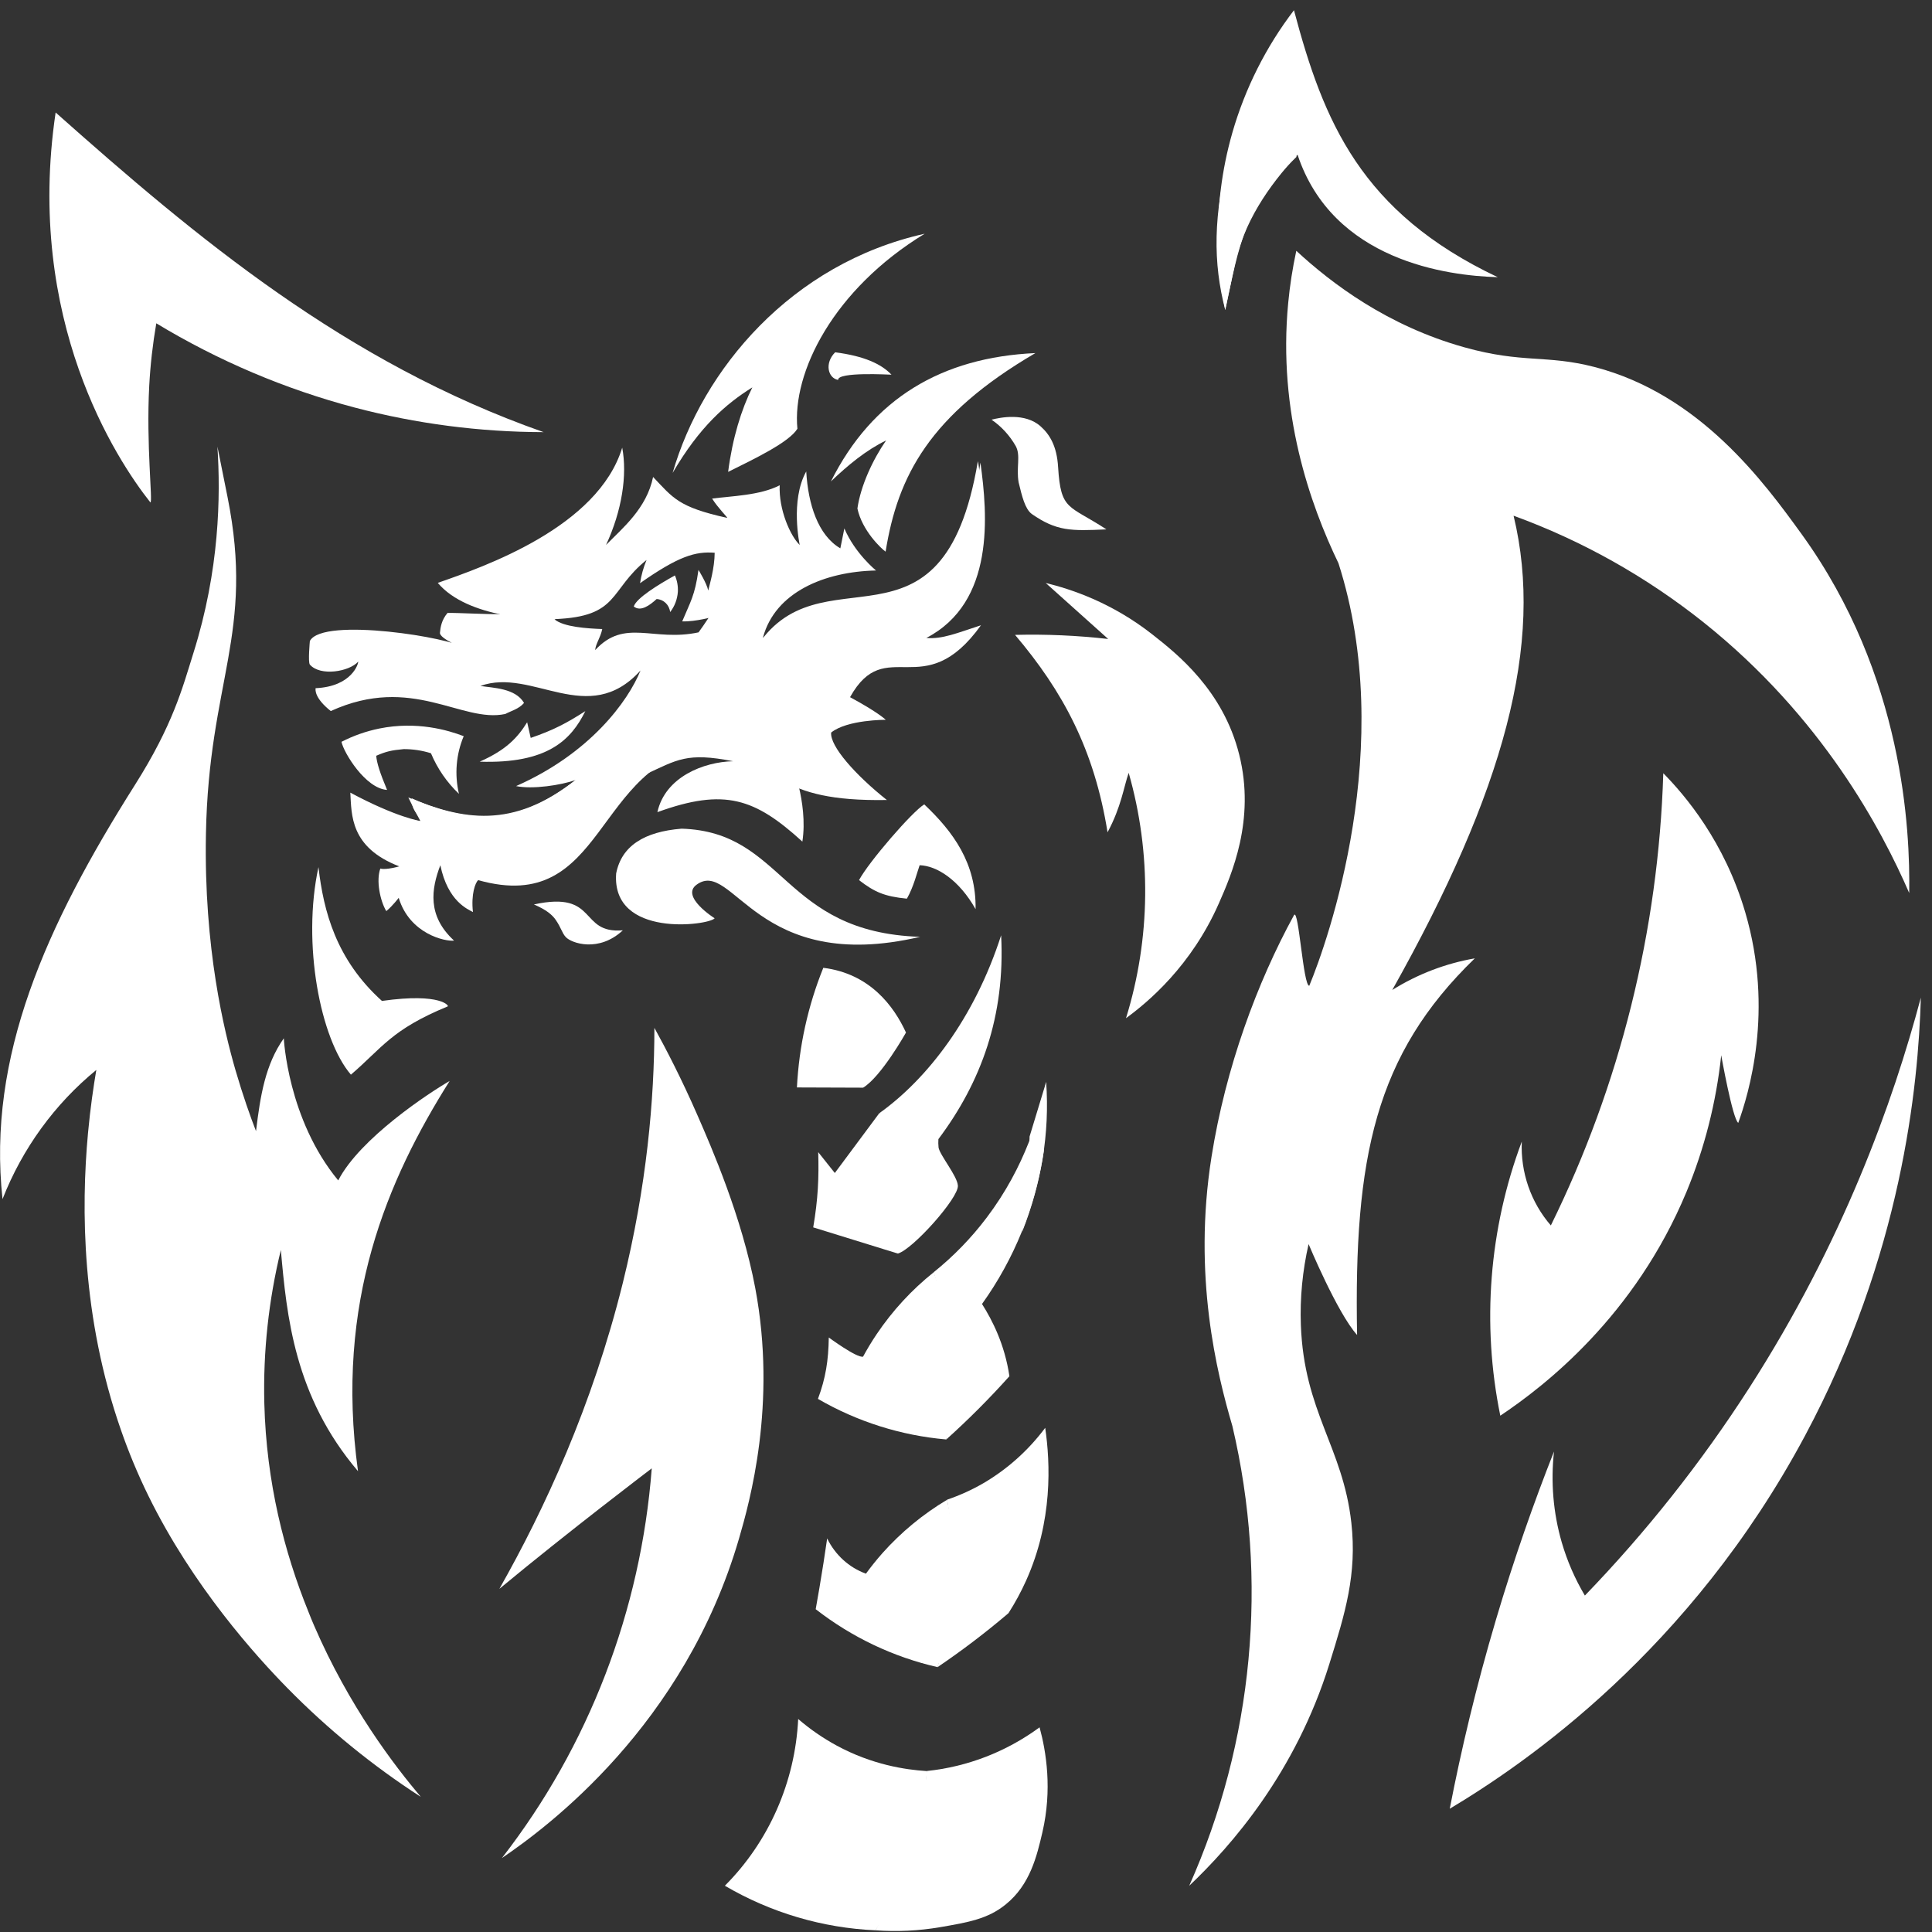 <svg width="49" height="49" viewBox="0 0 49 49" fill="none" xmlns="http://www.w3.org/2000/svg">
<rect x="0" y="0" width="49" height="49" fill="#333333" stroke="none"/>
<path d="M11.64 20.134C11.335 19.845 11.093 19.493 10.93 19.104C10.707 19.034 10.473 18.999 10.241 18.999C9.922 19.029 9.795 19.058 9.542 19.168C9.556 19.35 9.638 19.606 9.817 20.034C9.269 19.999 8.716 19.088 8.661 18.814C8.966 18.658 9.287 18.545 9.621 18.477C10.571 18.285 11.362 18.518 11.761 18.671C11.567 19.131 11.525 19.645 11.64 20.134Z" fill="white"/>
<path d="M13.46 18.715C13.431 18.583 13.399 18.45 13.37 18.318C13.126 18.71 12.839 19.02 12.166 19.318C13.886 19.374 14.485 18.767 14.845 18.036C14.372 18.339 14.038 18.518 13.46 18.715Z" fill="white"/>
<path d="M18.594 18.634C17.828 18.679 16.648 18.298 16.363 18.541C16.799 16.796 19.551 18.002 20.131 16.315C19.962 17.14 20.131 17.54 18.714 18.178C18.714 18.178 19.097 18.437 19.234 18.436L18.594 18.634Z" fill="white"/>
<path d="M10.124 16.852C10.485 17.14 11.312 16.928 11.443 16.844C11.151 17.41 10.429 17.606 10.124 16.852Z" fill="white"/>
<path d="M16.996 15.524C16.976 15.343 16.832 15.202 16.653 15.193C16.482 15.35 16.249 15.524 16.074 15.382C16.139 15.169 16.7 14.826 17.117 14.594C17.175 14.726 17.2 14.869 17.192 15.012C17.178 15.199 17.111 15.378 16.996 15.524Z" fill="white"/>
<path d="M26.26 8.955C23.883 9.063 22.127 10.108 21.074 12.21C21.512 11.792 21.967 11.417 22.473 11.171C22.134 11.66 21.827 12.324 21.746 12.897C21.866 13.459 22.35 13.915 22.461 13.991C22.768 12.076 23.571 10.527 26.26 8.955Z" fill="white"/>
<path d="M19.081 9.825C18.422 10.236 17.745 10.816 17.059 11.995C17.818 9.368 20.068 6.683 23.452 5.928C21.138 7.339 20.085 9.444 20.224 10.874C20.012 11.22 19.126 11.641 18.467 11.968C18.578 11.106 18.804 10.381 19.081 9.825Z" fill="white"/>
<path d="M8.9 27.256C8.122 26.349 7.656 23.927 8.077 21.992C8.206 23.114 8.525 24.338 9.687 25.386C11.206 25.17 11.406 25.526 11.352 25.526C9.923 26.114 9.692 26.578 8.9 27.256Z" fill="white"/>
<path d="M12.729 47.125C14.931 44.291 16.254 40.85 16.53 37.241C16.53 37.241 14.421 38.84 12.665 40.297C13.811 38.276 15.024 35.654 15.796 32.538C16.404 30.077 16.596 27.886 16.597 26.069C16.897 26.613 17.288 27.367 17.689 28.285C18.047 29.104 18.814 30.861 19.155 32.669C19.71 35.619 19.012 38.096 18.745 39.015C17.361 43.769 13.875 46.347 12.729 47.125Z" fill="white"/>
<path d="M21.889 27.586L20.212 27.58C20.265 26.537 20.491 25.511 20.881 24.546C21.749 25.286 22.137 26.459 21.889 27.586Z" fill="white"/>
<path d="M25.927 31.237C26.019 30.723 26.119 29.05 26.112 28.826L26.533 27.442C26.626 28.756 26.406 30.017 25.927 31.237Z" fill="white"/>
<path d="M22.771 31.793L20.625 31.129C20.749 30.405 20.771 29.863 20.752 29.221L21.173 29.75L22.306 28.226C22.96 29.291 23.128 30.593 22.771 31.793Z" fill="white"/>
<path d="M24.001 36.508C22.855 36.409 21.745 36.059 20.745 35.479C20.942 34.95 21.011 34.506 21.02 33.922C21.02 33.922 21.73 34.446 21.889 34.408C21.989 34.223 22.104 34.031 22.234 33.838C22.636 33.241 23.124 32.712 23.683 32.266C24.168 33.623 24.279 35.09 24.001 36.508Z" fill="white"/>
<path d="M44.086 28.479C43.941 28.377 43.654 26.764 43.654 26.764C43.527 27.958 43.23 29.126 42.772 30.231C41.463 33.378 39.184 35.148 38.051 35.905C37.576 33.582 37.766 31.168 38.596 28.953C38.562 29.733 38.826 30.496 39.333 31.08C41.089 27.515 42.062 23.6 42.185 19.611C42.736 20.171 43.736 21.341 44.264 23.14C45 25.642 44.347 27.753 44.086 28.479Z" fill="white"/>
<path d="M33.806 8.815C33.432 10.161 33.587 10.701 33.491 11.368C33.491 11.368 32.938 10.933 32.708 9.207L33.066 9.768C33.261 8.609 33.021 7.842 33.381 7.369C36.066 8.001 38.553 11.282 36.084 18.604C36.038 17.558 37.721 10.947 33.806 8.815Z" fill="white"/>
<path d="M32.886 3.975C31.569 5.252 31.436 6.163 31.075 7.861C30.765 6.674 30.76 5.453 31.198 3.78C32.436 3.516 32.779 3.832 32.886 3.975Z" fill="white"/>
<path d="M23.337 23.76C19.18 24.735 18.597 21.768 17.671 22.435C17.246 22.736 18.125 23.29 18.125 23.29C17.988 23.468 15.508 23.803 15.627 22.154C15.763 21.454 16.34 21.093 17.288 21.017C19.916 21.098 19.831 23.648 23.337 23.76Z" fill="white"/>
<path d="M17.972 18.942C15.044 19.322 15.385 23.241 12.127 22.322C12.055 22.387 11.944 22.678 11.995 23.132C11.87 23.06 11.359 22.868 11.168 21.944C10.94 22.543 10.829 23.225 11.516 23.856C11.297 23.884 10.392 23.692 10.112 22.771C10.112 22.771 9.961 22.973 9.797 23.108C9.638 22.841 9.536 22.332 9.646 22.028C9.792 22.071 10.126 21.973 10.126 21.973C8.876 21.492 8.918 20.663 8.885 20.103C10.062 20.735 10.662 20.823 10.662 20.823C10.662 20.823 10.511 20.546 10.356 20.225C11.733 20.795 13.003 21.043 14.614 19.771C16.66 18.217 17.993 16.062 18.126 15.634C18.126 15.634 17.642 15.774 17.303 15.759C17.51 15.259 17.623 15.113 17.715 14.454C17.715 14.454 17.929 14.8 17.962 14.978C18.002 14.807 18.122 14.418 18.126 14.019C17.632 13.981 17.207 14.108 16.233 14.791C16.264 14.589 16.32 14.391 16.398 14.202C15.438 14.973 15.719 15.64 14.066 15.702C13.71 15.724 11.864 15.688 11.103 14.783C12.289 14.369 15.163 13.373 15.781 11.354C15.912 12.048 15.775 12.953 15.37 13.822C15.795 13.388 16.399 12.897 16.564 12.097C17.072 12.63 17.202 12.862 18.445 13.135C18.454 13.123 18.198 12.868 18.061 12.645C18.541 12.581 19.275 12.567 19.775 12.308C19.747 12.918 20.042 13.591 20.283 13.822C20.283 13.822 20.036 12.694 20.448 11.957C20.496 12.792 20.749 13.578 21.313 13.907L21.415 13.402C21.682 14.034 22.218 14.469 22.218 14.469C20.915 14.497 19.659 15.016 19.35 16.172C23.83 15.589 24.516 13.991 24.866 11.733C25.05 13.059 25.237 15.274 23.494 16.18C23.9 16.215 24.272 16.055 24.88 15.858C23.424 17.885 22.465 16.055 21.559 17.682C22.274 18.067 22.465 18.256 22.465 18.256C22.465 18.256 21.491 18.25 21.08 18.579C21.046 18.923 21.69 19.652 22.493 20.29C19.632 20.338 19.851 19.419 17.972 18.942Z" fill="white"/>
<path d="M28.061 13.426C27.161 13.469 26.797 13.473 26.167 13.035C25.996 12.905 25.92 12.587 25.835 12.235C25.769 11.86 25.892 11.556 25.763 11.316C25.611 11.048 25.4 10.817 25.148 10.644C25.363 10.589 25.994 10.457 26.392 10.813C26.623 11.019 26.804 11.311 26.836 11.846C26.904 12.962 27.102 12.799 28.061 13.426Z" fill="white"/>
<path d="M7.966 41.228C8.856 43.287 10.004 44.781 10.673 45.573C9.452 44.784 8.319 43.861 7.296 42.82C6.504 42.014 4.892 40.237 3.766 37.942C3.499 37.399 3.266 36.84 3.067 36.267C2.07 33.409 2.055 30.65 2.232 28.737C2.291 28.101 2.371 27.558 2.443 27.136C1.387 28.001 0.567 29.129 0.064 30.412C-0.329 26.801 1.166 23.476 3.423 19.906C4.386 18.384 4.625 17.458 4.906 16.56C5.569 14.456 5.597 12.583 5.514 11.326C5.6 11.753 5.685 12.18 5.771 12.607C6.465 16.074 5.294 17.264 5.223 21.154C5.168 24.056 5.688 26.158 5.974 27.147C6.164 27.797 6.353 28.328 6.493 28.688C6.603 27.783 6.729 26.999 7.198 26.334C7.198 26.334 7.294 28.385 8.578 29.938C9.131 28.867 10.883 27.717 11.404 27.416C9.831 29.914 8.487 33.017 9.08 37.313C7.463 35.413 7.272 33.374 7.123 31.703C6.813 32.974 6.671 34.284 6.704 35.595C6.755 37.602 7.213 39.375 7.82 40.872C7.867 40.996 7.917 41.114 7.966 41.228Z" fill="white"/>
<path d="M21.89 27.586C21.966 26.25 21.282 25.173 20.882 24.546C22.065 24.694 22.672 25.521 22.978 26.188C22.978 26.188 22.351 27.308 21.89 27.586Z" fill="white"/>
<path d="M23.8 28.891C23.795 28.963 23.797 29.032 23.804 29.104C23.834 29.294 24.279 29.826 24.294 30.069C24.323 30.372 23.154 31.685 22.772 31.793C22.767 30.634 22.995 30.226 22.309 28.228C23.514 27.366 24.714 25.824 25.391 23.721C25.498 25.764 24.885 27.445 23.8 28.891Z" fill="white"/>
<path d="M25.601 34.904C25.096 35.468 24.562 36.003 24 36.508C24.155 35.041 24.096 33.618 23.68 32.267C24.183 31.863 24.635 31.398 25.026 30.88C26.009 29.58 26.378 28.251 26.534 27.443C26.514 28.03 26.492 28.618 26.472 29.205C26.261 30.604 25.725 31.931 24.906 33.072C25.166 33.482 25.483 34.099 25.601 34.904Z" fill="white"/>
<path d="M48.422 22.649C47.727 21.049 46.219 18.19 43.211 15.788C41.754 14.627 40.127 13.713 38.388 13.08C39.17 16.32 38.15 20.05 35.312 25.107H35.313C35.954 24.706 36.664 24.435 37.405 24.306C34.875 26.75 34.335 29.366 34.419 33.858C33.916 33.3 33.189 31.553 33.189 31.553C33.035 32.227 32.968 32.916 32.993 33.606C33.074 35.811 34.058 36.699 34.273 38.618C34.42 39.934 34.114 40.92 33.718 42.194C32.861 44.955 31.232 46.812 30.161 47.828C31.79 44.176 32.175 40.072 31.256 36.168C30.86 34.819 30.249 32.36 30.726 29.345C31.085 27.078 31.88 24.925 32.821 23.206C32.939 23.041 33.051 25 33.206 25.002C33.679 23.862 35.429 18.914 33.947 14.286C33.226 12.791 32.405 10.459 32.672 7.682C32.714 7.238 32.783 6.798 32.877 6.361C33.768 7.185 35.186 8.263 37.141 8.809C38.633 9.225 39.208 8.989 40.445 9.309C43.116 10.003 44.739 12.227 45.702 13.559C48.285 17.139 48.446 21.061 48.422 22.649Z" fill="white"/>
<path d="M31.308 6.76C31.231 7.126 31.153 7.493 31.075 7.861C30.904 7.003 30.693 5.329 31.254 3.37C31.578 2.242 32.109 1.186 32.818 0.259C33.566 3.078 34.512 5.385 37.986 7.03C36.7 6.993 33.805 6.614 32.909 3.924C32.165 4.726 31.532 5.652 31.308 6.76Z" fill="white"/>
<path d="M30.912 22.914C30.216 24.494 29.123 25.412 28.558 25.824C29.183 23.803 29.207 21.636 28.626 19.601C28.5 19.962 28.438 20.463 28.09 21.109C27.753 19.009 26.955 17.531 25.744 16.102C26.533 16.082 27.321 16.117 28.106 16.206L26.522 14.786C27.148 14.937 28.192 15.275 29.236 16.098C29.857 16.587 31.023 17.507 31.43 19.142C31.845 20.798 31.233 22.184 30.912 22.914Z" fill="white"/>
<path d="M15.797 23.595C15.187 24.163 14.496 23.924 14.35 23.767C14.252 23.662 14.238 23.538 14.092 23.327C14.008 23.205 13.858 23.074 13.541 22.939C15.184 22.579 14.67 23.69 15.797 23.595Z" fill="white"/>
<path d="M24.743 23.058C24.326 22.319 23.762 21.957 23.324 21.944C23.265 22.106 23.175 22.488 23.001 22.792C22.428 22.736 22.178 22.623 21.787 22.322C22.03 21.864 23.136 20.585 23.441 20.401C24.18 21.101 24.762 21.896 24.743 23.058Z" fill="white"/>
<path d="M3.964 8.2C3.874 8.723 3.813 9.254 3.785 9.784C3.705 11.278 3.879 12.737 3.815 12.741H3.813C2.953 11.657 0.63 8.114 1.411 2.853C4.992 6.037 8.77 9.198 13.787 10.96C12.169 10.957 10.557 10.748 8.991 10.335C7.225 9.868 5.532 9.149 3.964 8.2Z" fill="white"/>
<path d="M20.35 21.345C19.145 20.247 18.377 19.98 16.673 20.598C16.87 19.704 17.853 19.321 18.594 19.307C17.419 19.074 17.176 19.269 16.363 19.644C14.282 20.134 14.364 22.32 12.119 21.364C12.066 21.422 11.869 21.549 11.662 21.626C11.566 21.439 11.46 21.068 11.352 20.915C11.216 20.979 10.931 21.263 10.547 21.458C10.319 21.544 9.303 21.372 9.111 20.447C9.564 20.636 10.277 20.766 10.703 20.836C10.524 20.572 10.435 20.499 10.442 20.247C12.13 21.001 13.288 20.807 14.599 19.783C14.232 19.913 13.507 20.025 13.089 19.937C14.965 19.11 15.929 17.785 16.245 17.005C14.914 18.475 13.505 16.921 12.184 17.397C12.507 17.45 13.069 17.45 13.291 17.828C13.159 17.983 12.957 18.032 12.816 18.108C11.709 18.347 10.451 17.094 8.389 18.034C7.98 17.708 7.997 17.5 8.005 17.454C8.934 17.412 9.095 16.818 9.084 16.781C8.861 17.034 8.125 17.161 7.859 16.856C7.808 16.796 7.859 16.257 7.859 16.257C8.188 15.63 11.55 16.197 11.706 16.416C11.746 16.438 11.153 16.2 11.158 16.051C11.171 15.907 11.199 15.724 11.35 15.546C11.583 15.538 12.342 15.584 12.681 15.575C12.645 15.457 12.521 15.314 12.544 15.098C13.12 15.065 13.833 14.632 14.602 14.454C14.564 14.697 14.311 14.962 14.426 15.132C14.543 15.114 14.766 15.132 15.316 15.04C15.074 15.356 14.63 15.589 14.064 15.708C14.294 15.903 14.898 15.94 15.274 15.954C15.232 16.169 15.106 16.329 15.095 16.488C15.85 15.67 16.563 16.286 17.717 16.038C18.366 15.154 18.684 14.243 19.405 14.243C19.203 14.533 18.956 15.791 19.13 16.502C20.77 13.781 23.905 17.027 24.801 11.697C24.847 11.882 24.885 12.503 24.919 12.632L24.754 12.617C24.357 16.481 20.72 15.694 20.169 16.51C20.125 16.483 20.189 16.246 20.136 16.316C19.397 18.201 16.996 16.667 16.367 18.542C16.846 18.334 17.634 18.68 18.599 18.636C19.61 18.299 19.85 18.305 20.538 18.056C20.265 18.645 20.138 18.643 19.788 19.029C20.237 19.404 20.715 19.74 21.215 20.039C20.914 20.063 20.619 20.074 20.263 19.964C20.347 20.317 20.428 20.842 20.35 21.345Z" fill="white"/>
<path d="M22.61 9.503C22.566 9.503 21.237 9.425 21.257 9.636C20.994 9.587 20.909 9.206 21.182 8.935C21.919 9.03 22.355 9.233 22.61 9.503Z" fill="white"/>
<path d="M48.717 25.302C48.653 27.547 48.234 31.825 45.779 36.414C42.861 41.869 38.693 44.723 36.769 45.874C37.056 44.392 37.437 42.779 37.944 41.069C38.403 39.523 38.904 38.102 39.413 36.814C39.328 37.587 39.393 38.37 39.609 39.116C39.747 39.591 39.945 40.045 40.196 40.467C41.749 38.859 43.143 37.099 44.358 35.211C46.746 31.499 48.013 27.947 48.717 25.302Z" fill="white"/>
<path d="M23.779 42.282C22.657 42.026 21.603 41.525 20.688 40.813C20.721 40.634 20.752 40.452 20.783 40.269C20.855 39.845 20.92 39.429 20.979 39.018C21.181 39.435 21.533 39.756 21.962 39.912C22.086 39.742 22.224 39.569 22.378 39.394C22.855 38.859 23.409 38.402 24.021 38.037C24.325 39.447 24.24 40.917 23.779 42.282Z" fill="white"/>
<path d="M25.577 40.914C25.003 41.403 24.402 41.86 23.779 42.282C24.127 40.85 24.256 39.432 24.021 38.035C24.341 37.926 24.652 37.786 24.945 37.615C25.552 37.259 26.083 36.783 26.509 36.213C26.638 37.105 26.705 38.577 26.023 40.091C25.894 40.377 25.745 40.652 25.577 40.914Z" fill="white"/>
<path d="M22.205 48.957C20.862 48.898 19.552 48.511 18.384 47.827C19.502 46.706 20.166 45.196 20.244 43.598C20.545 43.858 20.875 44.085 21.224 44.274C22.117 44.757 22.96 44.885 23.507 44.919C23.445 46.36 22.994 47.759 22.205 48.957Z" fill="white"/>
<path d="M23.842 48.878C23.302 48.97 22.752 48.997 22.204 48.957C22.9 47.665 23.381 46.328 23.505 44.917C24.538 44.81 25.524 44.428 26.366 43.809C26.535 44.429 26.69 45.388 26.437 46.474C26.297 47.074 26.127 47.8 25.507 48.301C25.052 48.671 24.553 48.755 23.842 48.878Z" fill="white"/>
</svg>
